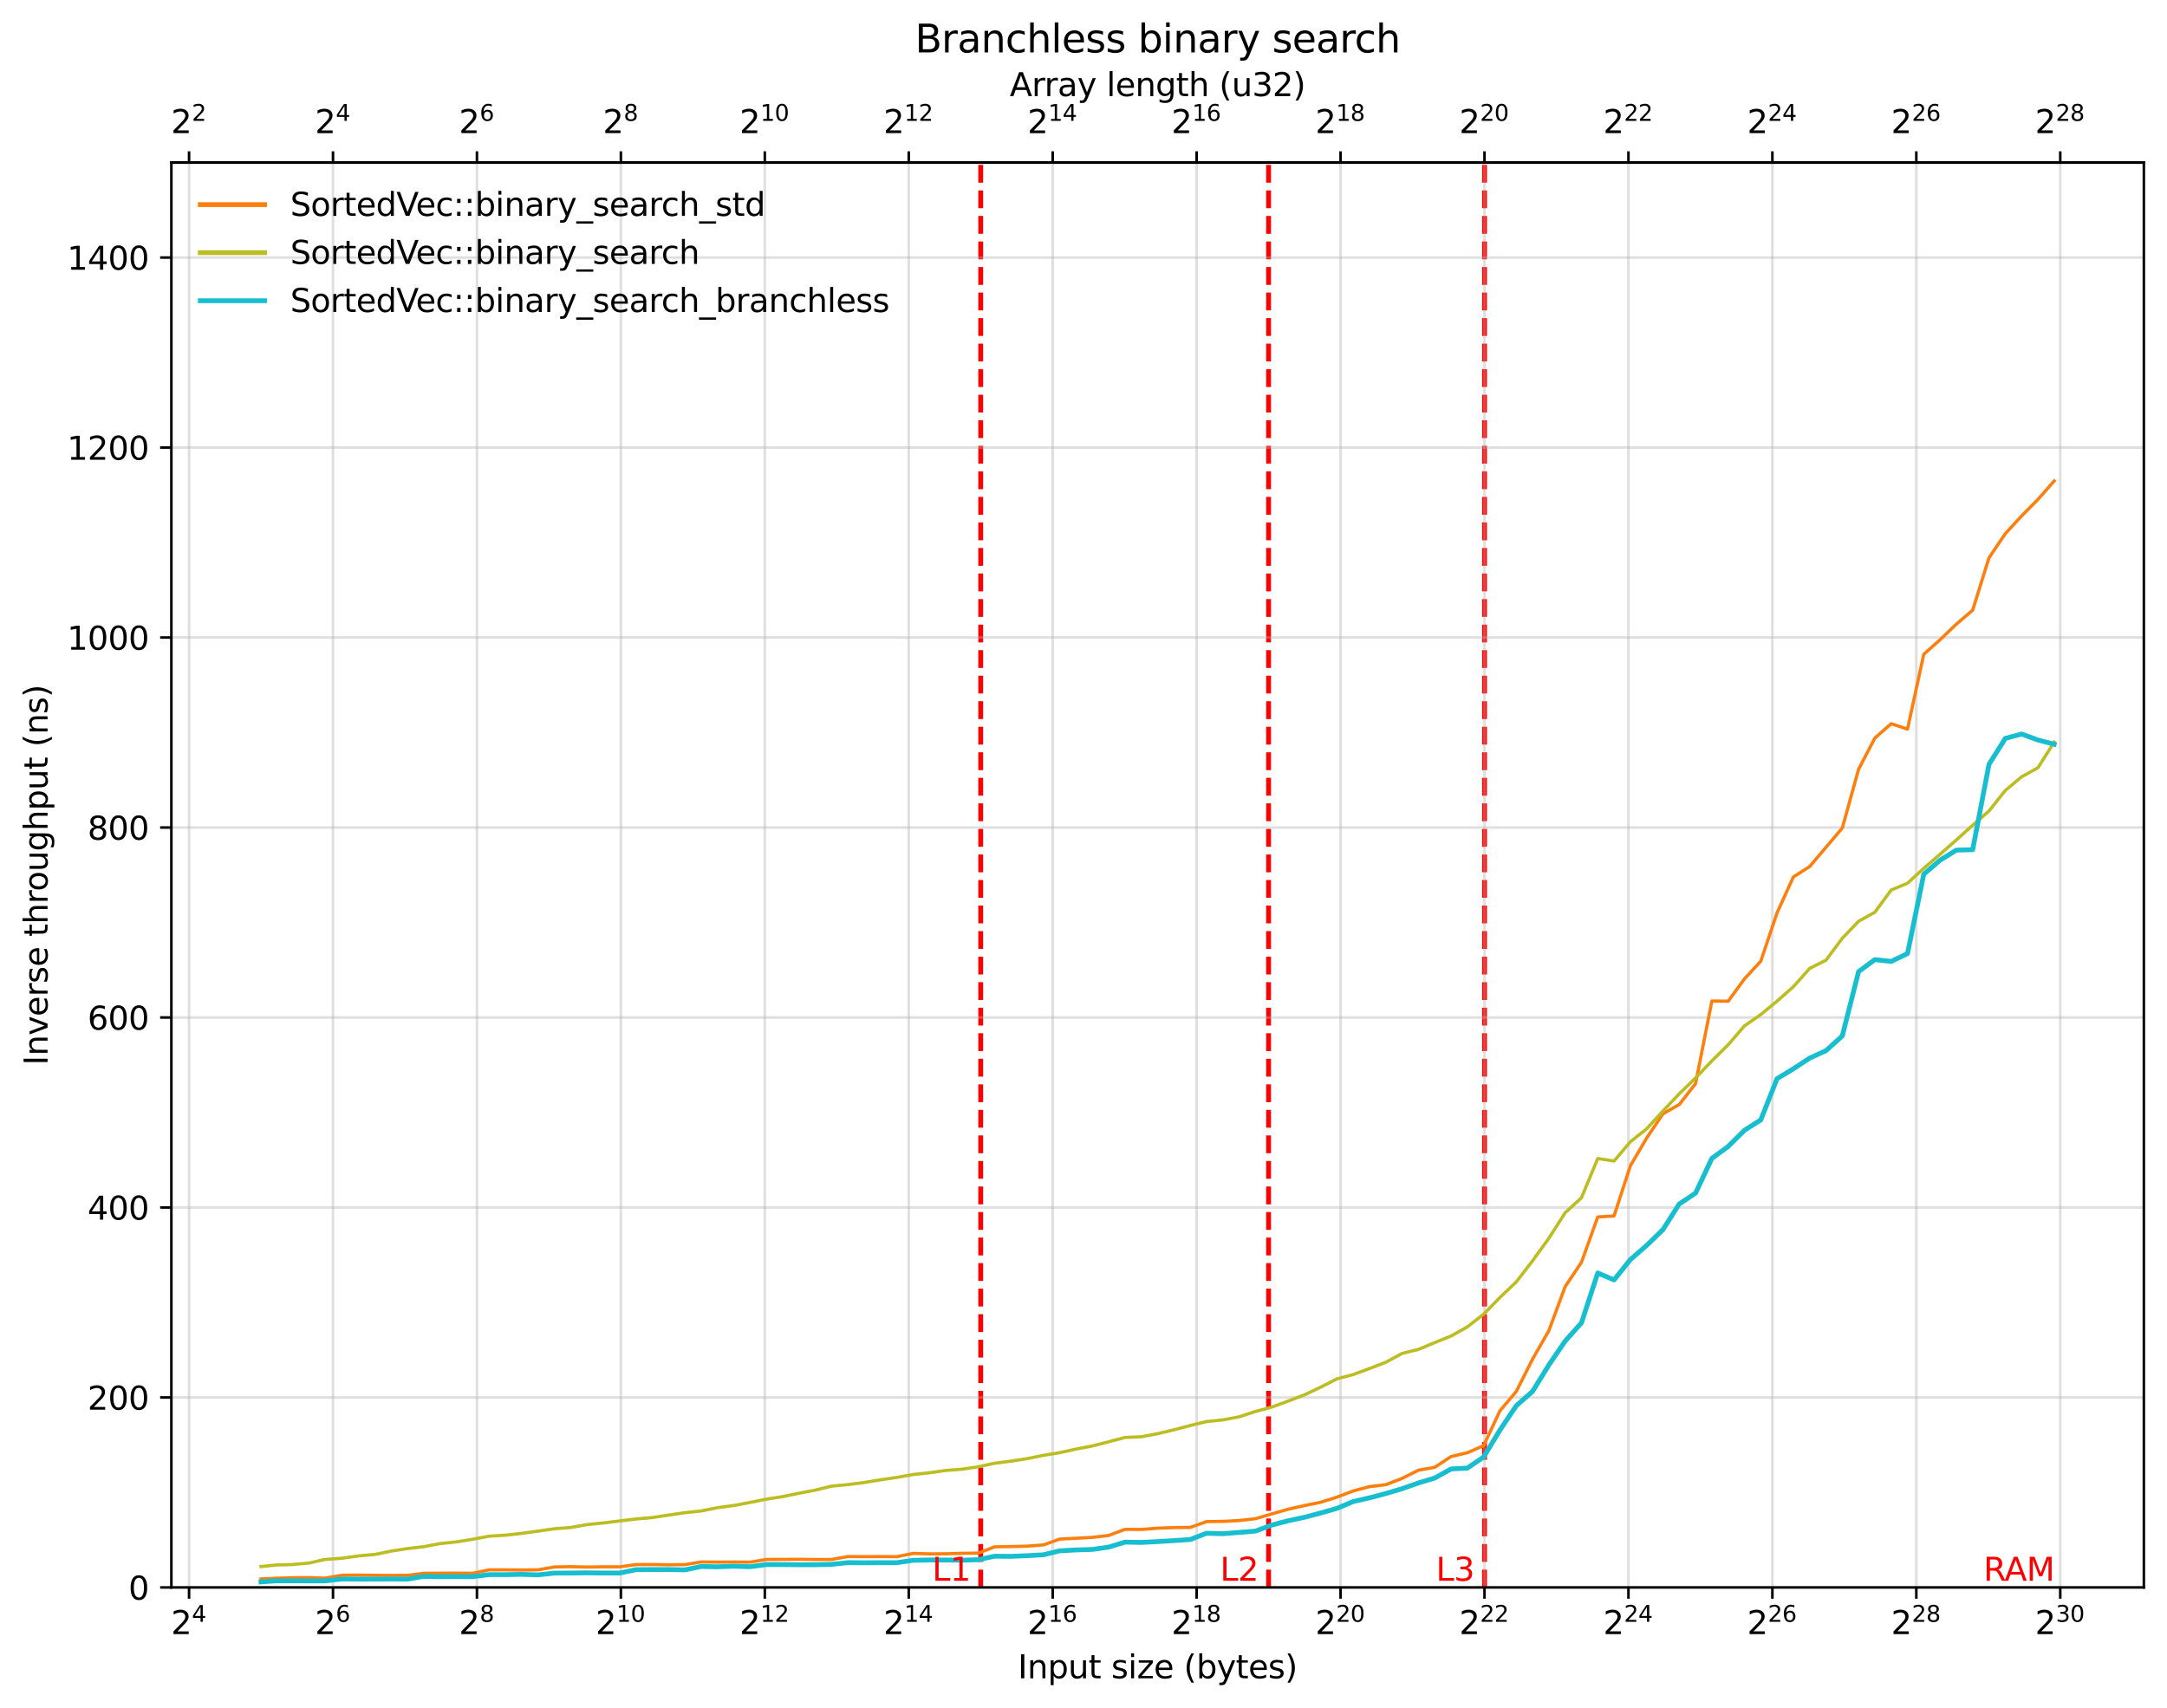 <?xml version="1.0" encoding="utf-8" standalone="no"?>
<!DOCTYPE svg PUBLIC "-//W3C//DTD SVG 1.1//EN"
  "http://www.w3.org/Graphics/SVG/1.1/DTD/svg11.dtd">
<svg xmlns:xlink="http://www.w3.org/1999/xlink" width="674.328pt" height="531.671pt" viewBox="0 0 674.328 531.671" xmlns="http://www.w3.org/2000/svg" version="1.1">
 <defs>
  <style type="text/css">*{stroke-linejoin: round; stroke-linecap: butt}</style>
 </defs>
 <g id="figure_1">
  <g id="patch_1">
   <path d="M 0 531.671 
L 674.328 531.671 
L 674.328 0 
L 0 0 
z
" style="fill: #ffffff"/>
  </g>
  <g id="axes_1">
   <g id="patch_2">
    <path d="M 53.328 494.115 
L 667.128 494.115 
L 667.128 50.595 
L 53.328 50.595 
z
" style="fill: #ffffff"/>
   </g>
   <g id="line2d_1">
    <path d="M 305.181 494.115 
L 305.181 50.595 
" clip-path="url(#p39196f5894)" style="fill: none; stroke-dasharray: 5.55,2.4; stroke-dashoffset: 0; stroke: #ff0000; stroke-width: 1.5"/>
   </g>
   <g id="line2d_2">
    <path d="M 394.762 494.115 
L 394.762 50.595 
" clip-path="url(#p39196f5894)" style="fill: none; stroke-dasharray: 5.55,2.4; stroke-dashoffset: 0; stroke: #ff0000; stroke-width: 1.5"/>
   </g>
   <g id="line2d_3">
    <path d="M 461.948 494.115 
L 461.948 50.595 
" clip-path="url(#p39196f5894)" style="fill: none; stroke-dasharray: 5.55,2.4; stroke-dashoffset: 0; stroke: #ff0000; stroke-width: 1.5"/>
   </g>
   <g id="axes_2">
    <g id="patch_3">
     <path d="M 53.328 50.595 
L 667.128 50.595 
L 667.128 50.595 
L 53.328 50.595 
z
" style="fill: #ffffff"/>
    </g>
    <g id="matplotlib.axis_1">
     <g id="xtick_1">
      <g id="line2d_4">
       <defs>
        <path id="m996a76c647" d="M 0 0 
L 0 -3.5 
" style="stroke: #000000; stroke-width: 0.8"/>
       </defs>
       <g>
        <use xlink:href="#m996a76c647" x="58.833" y="50.595" style="stroke: #000000; stroke-width: 0.8"/>
       </g>
      </g>
      <g id="text_1">
       <!-- $\mathdefault{2^{2}}$ -->
       <g transform="translate(53.233 41.515) scale(0.1 -0.1)">
        <defs>
         <path id="DejaVuSans-32" d="M 1228 531 
L 3431 531 
L 3431 0 
L 469 0 
L 469 531 
Q 828 903 1448 1529 
Q 2069 2156 2228 2338 
Q 2531 2678 2651 2914 
Q 2772 3150 2772 3378 
Q 2772 3750 2511 3984 
Q 2250 4219 1831 4219 
Q 1534 4219 1204 4116 
Q 875 4013 500 3803 
L 500 4441 
Q 881 4594 1212 4672 
Q 1544 4750 1819 4750 
Q 2544 4750 2975 4387 
Q 3406 4025 3406 3419 
Q 3406 3131 3298 2873 
Q 3191 2616 2906 2266 
Q 2828 2175 2409 1742 
Q 1991 1309 1228 531 
z
" transform="scale(0.016)"/>
        </defs>
        <use xlink:href="#DejaVuSans-32" transform="translate(0 0.766)"/>
        <use xlink:href="#DejaVuSans-32" transform="translate(64.58 39.047) scale(0.7)"/>
       </g>
      </g>
     </g>
     <g id="xtick_2">
      <g id="line2d_5">
       <g>
        <use xlink:href="#m996a76c647" x="103.623" y="50.595" style="stroke: #000000; stroke-width: 0.8"/>
       </g>
      </g>
      <g id="text_2">
       <!-- $\mathdefault{2^{4}}$ -->
       <g transform="translate(98.023 41.515) scale(0.1 -0.1)">
        <defs>
         <path id="DejaVuSans-34" d="M 2419 4116 
L 825 1625 
L 2419 1625 
L 2419 4116 
z
M 2253 4666 
L 3047 4666 
L 3047 1625 
L 3713 1625 
L 3713 1100 
L 3047 1100 
L 3047 0 
L 2419 0 
L 2419 1100 
L 313 1100 
L 313 1709 
L 2253 4666 
z
" transform="scale(0.016)"/>
        </defs>
        <use xlink:href="#DejaVuSans-32" transform="translate(0 0.684)"/>
        <use xlink:href="#DejaVuSans-34" transform="translate(64.58 38.966) scale(0.7)"/>
       </g>
      </g>
     </g>
     <g id="xtick_3">
      <g id="line2d_6">
       <g>
        <use xlink:href="#m996a76c647" x="148.414" y="50.595" style="stroke: #000000; stroke-width: 0.8"/>
       </g>
      </g>
      <g id="text_3">
       <!-- $\mathdefault{2^{6}}$ -->
       <g transform="translate(142.814 41.515) scale(0.1 -0.1)">
        <defs>
         <path id="DejaVuSans-36" d="M 2113 2584 
Q 1688 2584 1439 2293 
Q 1191 2003 1191 1497 
Q 1191 994 1439 701 
Q 1688 409 2113 409 
Q 2538 409 2786 701 
Q 3034 994 3034 1497 
Q 3034 2003 2786 2293 
Q 2538 2584 2113 2584 
z
M 3366 4563 
L 3366 3988 
Q 3128 4100 2886 4159 
Q 2644 4219 2406 4219 
Q 1781 4219 1451 3797 
Q 1122 3375 1075 2522 
Q 1259 2794 1537 2939 
Q 1816 3084 2150 3084 
Q 2853 3084 3261 2657 
Q 3669 2231 3669 1497 
Q 3669 778 3244 343 
Q 2819 -91 2113 -91 
Q 1303 -91 875 529 
Q 447 1150 447 2328 
Q 447 3434 972 4092 
Q 1497 4750 2381 4750 
Q 2619 4750 2861 4703 
Q 3103 4656 3366 4563 
z
" transform="scale(0.016)"/>
        </defs>
        <use xlink:href="#DejaVuSans-32" transform="translate(0 0.766)"/>
        <use xlink:href="#DejaVuSans-36" transform="translate(64.58 39.047) scale(0.7)"/>
       </g>
      </g>
     </g>
     <g id="xtick_4">
      <g id="line2d_7">
       <g>
        <use xlink:href="#m996a76c647" x="193.205" y="50.595" style="stroke: #000000; stroke-width: 0.8"/>
       </g>
      </g>
      <g id="text_4">
       <!-- $\mathdefault{2^{8}}$ -->
       <g transform="translate(187.605 41.515) scale(0.1 -0.1)">
        <defs>
         <path id="DejaVuSans-38" d="M 2034 2216 
Q 1584 2216 1326 1975 
Q 1069 1734 1069 1313 
Q 1069 891 1326 650 
Q 1584 409 2034 409 
Q 2484 409 2743 651 
Q 3003 894 3003 1313 
Q 3003 1734 2745 1975 
Q 2488 2216 2034 2216 
z
M 1403 2484 
Q 997 2584 770 2862 
Q 544 3141 544 3541 
Q 544 4100 942 4425 
Q 1341 4750 2034 4750 
Q 2731 4750 3128 4425 
Q 3525 4100 3525 3541 
Q 3525 3141 3298 2862 
Q 3072 2584 2669 2484 
Q 3125 2378 3379 2068 
Q 3634 1759 3634 1313 
Q 3634 634 3220 271 
Q 2806 -91 2034 -91 
Q 1263 -91 848 271 
Q 434 634 434 1313 
Q 434 1759 690 2068 
Q 947 2378 1403 2484 
z
M 1172 3481 
Q 1172 3119 1398 2916 
Q 1625 2713 2034 2713 
Q 2441 2713 2670 2916 
Q 2900 3119 2900 3481 
Q 2900 3844 2670 4047 
Q 2441 4250 2034 4250 
Q 1625 4250 1398 4047 
Q 1172 3844 1172 3481 
z
" transform="scale(0.016)"/>
        </defs>
        <use xlink:href="#DejaVuSans-32" transform="translate(0 0.766)"/>
        <use xlink:href="#DejaVuSans-38" transform="translate(64.58 39.047) scale(0.7)"/>
       </g>
      </g>
     </g>
     <g id="xtick_5">
      <g id="line2d_8">
       <g>
        <use xlink:href="#m996a76c647" x="237.995" y="50.595" style="stroke: #000000; stroke-width: 0.8"/>
       </g>
      </g>
      <g id="text_5">
       <!-- $\mathdefault{2^{10}}$ -->
       <g transform="translate(230.145 41.515) scale(0.1 -0.1)">
        <defs>
         <path id="DejaVuSans-31" d="M 794 531 
L 1825 531 
L 1825 4091 
L 703 3866 
L 703 4441 
L 1819 4666 
L 2450 4666 
L 2450 531 
L 3481 531 
L 3481 0 
L 794 0 
L 794 531 
z
" transform="scale(0.016)"/>
         <path id="DejaVuSans-30" d="M 2034 4250 
Q 1547 4250 1301 3770 
Q 1056 3291 1056 2328 
Q 1056 1369 1301 889 
Q 1547 409 2034 409 
Q 2525 409 2770 889 
Q 3016 1369 3016 2328 
Q 3016 3291 2770 3770 
Q 2525 4250 2034 4250 
z
M 2034 4750 
Q 2819 4750 3233 4129 
Q 3647 3509 3647 2328 
Q 3647 1150 3233 529 
Q 2819 -91 2034 -91 
Q 1250 -91 836 529 
Q 422 1150 422 2328 
Q 422 3509 836 4129 
Q 1250 4750 2034 4750 
z
" transform="scale(0.016)"/>
        </defs>
        <use xlink:href="#DejaVuSans-32" transform="translate(0 0.766)"/>
        <use xlink:href="#DejaVuSans-31" transform="translate(64.58 39.047) scale(0.7)"/>
        <use xlink:href="#DejaVuSans-30" transform="translate(109.116 39.047) scale(0.7)"/>
       </g>
      </g>
     </g>
     <g id="xtick_6">
      <g id="line2d_9">
       <g>
        <use xlink:href="#m996a76c647" x="282.786" y="50.595" style="stroke: #000000; stroke-width: 0.8"/>
       </g>
      </g>
      <g id="text_6">
       <!-- $\mathdefault{2^{12}}$ -->
       <g transform="translate(274.936 41.515) scale(0.1 -0.1)">
        <use xlink:href="#DejaVuSans-32" transform="translate(0 0.766)"/>
        <use xlink:href="#DejaVuSans-31" transform="translate(64.58 39.047) scale(0.7)"/>
        <use xlink:href="#DejaVuSans-32" transform="translate(109.116 39.047) scale(0.7)"/>
       </g>
      </g>
     </g>
     <g id="xtick_7">
      <g id="line2d_10">
       <g>
        <use xlink:href="#m996a76c647" x="327.577" y="50.595" style="stroke: #000000; stroke-width: 0.8"/>
       </g>
      </g>
      <g id="text_7">
       <!-- $\mathdefault{2^{14}}$ -->
       <g transform="translate(319.727 41.515) scale(0.1 -0.1)">
        <use xlink:href="#DejaVuSans-32" transform="translate(0 0.684)"/>
        <use xlink:href="#DejaVuSans-31" transform="translate(64.58 38.966) scale(0.7)"/>
        <use xlink:href="#DejaVuSans-34" transform="translate(109.116 38.966) scale(0.7)"/>
       </g>
      </g>
     </g>
     <g id="xtick_8">
      <g id="line2d_11">
       <g>
        <use xlink:href="#m996a76c647" x="372.367" y="50.595" style="stroke: #000000; stroke-width: 0.8"/>
       </g>
      </g>
      <g id="text_8">
       <!-- $\mathdefault{2^{16}}$ -->
       <g transform="translate(364.517 41.515) scale(0.1 -0.1)">
        <use xlink:href="#DejaVuSans-32" transform="translate(0 0.766)"/>
        <use xlink:href="#DejaVuSans-31" transform="translate(64.58 39.047) scale(0.7)"/>
        <use xlink:href="#DejaVuSans-36" transform="translate(109.116 39.047) scale(0.7)"/>
       </g>
      </g>
     </g>
     <g id="xtick_9">
      <g id="line2d_12">
       <g>
        <use xlink:href="#m996a76c647" x="417.158" y="50.595" style="stroke: #000000; stroke-width: 0.8"/>
       </g>
      </g>
      <g id="text_9">
       <!-- $\mathdefault{2^{18}}$ -->
       <g transform="translate(409.308 41.515) scale(0.1 -0.1)">
        <use xlink:href="#DejaVuSans-32" transform="translate(0 0.766)"/>
        <use xlink:href="#DejaVuSans-31" transform="translate(64.58 39.047) scale(0.7)"/>
        <use xlink:href="#DejaVuSans-38" transform="translate(109.116 39.047) scale(0.7)"/>
       </g>
      </g>
     </g>
     <g id="xtick_10">
      <g id="line2d_13">
       <g>
        <use xlink:href="#m996a76c647" x="461.948" y="50.595" style="stroke: #000000; stroke-width: 0.8"/>
       </g>
      </g>
      <g id="text_10">
       <!-- $\mathdefault{2^{20}}$ -->
       <g transform="translate(454.098 41.515) scale(0.1 -0.1)">
        <use xlink:href="#DejaVuSans-32" transform="translate(0 0.766)"/>
        <use xlink:href="#DejaVuSans-32" transform="translate(64.58 39.047) scale(0.7)"/>
        <use xlink:href="#DejaVuSans-30" transform="translate(109.116 39.047) scale(0.7)"/>
       </g>
      </g>
     </g>
     <g id="xtick_11">
      <g id="line2d_14">
       <g>
        <use xlink:href="#m996a76c647" x="506.739" y="50.595" style="stroke: #000000; stroke-width: 0.8"/>
       </g>
      </g>
      <g id="text_11">
       <!-- $\mathdefault{2^{22}}$ -->
       <g transform="translate(498.889 41.515) scale(0.1 -0.1)">
        <use xlink:href="#DejaVuSans-32" transform="translate(0 0.766)"/>
        <use xlink:href="#DejaVuSans-32" transform="translate(64.58 39.047) scale(0.7)"/>
        <use xlink:href="#DejaVuSans-32" transform="translate(109.116 39.047) scale(0.7)"/>
       </g>
      </g>
     </g>
     <g id="xtick_12">
      <g id="line2d_15">
       <g>
        <use xlink:href="#m996a76c647" x="551.53" y="50.595" style="stroke: #000000; stroke-width: 0.8"/>
       </g>
      </g>
      <g id="text_12">
       <!-- $\mathdefault{2^{24}}$ -->
       <g transform="translate(543.68 41.515) scale(0.1 -0.1)">
        <use xlink:href="#DejaVuSans-32" transform="translate(0 0.766)"/>
        <use xlink:href="#DejaVuSans-32" transform="translate(64.58 39.047) scale(0.7)"/>
        <use xlink:href="#DejaVuSans-34" transform="translate(109.116 39.047) scale(0.7)"/>
       </g>
      </g>
     </g>
     <g id="xtick_13">
      <g id="line2d_16">
       <g>
        <use xlink:href="#m996a76c647" x="596.32" y="50.595" style="stroke: #000000; stroke-width: 0.8"/>
       </g>
      </g>
      <g id="text_13">
       <!-- $\mathdefault{2^{26}}$ -->
       <g transform="translate(588.47 41.515) scale(0.1 -0.1)">
        <use xlink:href="#DejaVuSans-32" transform="translate(0 0.766)"/>
        <use xlink:href="#DejaVuSans-32" transform="translate(64.58 39.047) scale(0.7)"/>
        <use xlink:href="#DejaVuSans-36" transform="translate(109.116 39.047) scale(0.7)"/>
       </g>
      </g>
     </g>
     <g id="xtick_14">
      <g id="line2d_17">
       <g>
        <use xlink:href="#m996a76c647" x="641.111" y="50.595" style="stroke: #000000; stroke-width: 0.8"/>
       </g>
      </g>
      <g id="text_14">
       <!-- $\mathdefault{2^{28}}$ -->
       <g transform="translate(633.261 41.515) scale(0.1 -0.1)">
        <use xlink:href="#DejaVuSans-32" transform="translate(0 0.766)"/>
        <use xlink:href="#DejaVuSans-32" transform="translate(64.58 39.047) scale(0.7)"/>
        <use xlink:href="#DejaVuSans-38" transform="translate(109.116 39.047) scale(0.7)"/>
       </g>
      </g>
     </g>
     <g id="text_15">
      <!-- Array length (u32) -->
      <g transform="translate(314.212 29.917) scale(0.1 -0.1)">
       <defs>
        <path id="DejaVuSans-41" d="M 2188 4044 
L 1331 1722 
L 3047 1722 
L 2188 4044 
z
M 1831 4666 
L 2547 4666 
L 4325 0 
L 3669 0 
L 3244 1197 
L 1141 1197 
L 716 0 
L 50 0 
L 1831 4666 
z
" transform="scale(0.016)"/>
        <path id="DejaVuSans-72" d="M 2631 2963 
Q 2534 3019 2420 3045 
Q 2306 3072 2169 3072 
Q 1681 3072 1420 2755 
Q 1159 2438 1159 1844 
L 1159 0 
L 581 0 
L 581 3500 
L 1159 3500 
L 1159 2956 
Q 1341 3275 1631 3429 
Q 1922 3584 2338 3584 
Q 2397 3584 2469 3576 
Q 2541 3569 2628 3553 
L 2631 2963 
z
" transform="scale(0.016)"/>
        <path id="DejaVuSans-61" d="M 2194 1759 
Q 1497 1759 1228 1600 
Q 959 1441 959 1056 
Q 959 750 1161 570 
Q 1363 391 1709 391 
Q 2188 391 2477 730 
Q 2766 1069 2766 1631 
L 2766 1759 
L 2194 1759 
z
M 3341 1997 
L 3341 0 
L 2766 0 
L 2766 531 
Q 2569 213 2275 61 
Q 1981 -91 1556 -91 
Q 1019 -91 701 211 
Q 384 513 384 1019 
Q 384 1609 779 1909 
Q 1175 2209 1959 2209 
L 2766 2209 
L 2766 2266 
Q 2766 2663 2505 2880 
Q 2244 3097 1772 3097 
Q 1472 3097 1187 3025 
Q 903 2953 641 2809 
L 641 3341 
Q 956 3463 1253 3523 
Q 1550 3584 1831 3584 
Q 2591 3584 2966 3190 
Q 3341 2797 3341 1997 
z
" transform="scale(0.016)"/>
        <path id="DejaVuSans-79" d="M 2059 -325 
Q 1816 -950 1584 -1140 
Q 1353 -1331 966 -1331 
L 506 -1331 
L 506 -850 
L 844 -850 
Q 1081 -850 1212 -737 
Q 1344 -625 1503 -206 
L 1606 56 
L 191 3500 
L 800 3500 
L 1894 763 
L 2988 3500 
L 3597 3500 
L 2059 -325 
z
" transform="scale(0.016)"/>
        <path id="DejaVuSans-20" transform="scale(0.016)"/>
        <path id="DejaVuSans-6c" d="M 603 4863 
L 1178 4863 
L 1178 0 
L 603 0 
L 603 4863 
z
" transform="scale(0.016)"/>
        <path id="DejaVuSans-65" d="M 3597 1894 
L 3597 1613 
L 953 1613 
Q 991 1019 1311 708 
Q 1631 397 2203 397 
Q 2534 397 2845 478 
Q 3156 559 3463 722 
L 3463 178 
Q 3153 47 2828 -22 
Q 2503 -91 2169 -91 
Q 1331 -91 842 396 
Q 353 884 353 1716 
Q 353 2575 817 3079 
Q 1281 3584 2069 3584 
Q 2775 3584 3186 3129 
Q 3597 2675 3597 1894 
z
M 3022 2063 
Q 3016 2534 2758 2815 
Q 2500 3097 2075 3097 
Q 1594 3097 1305 2825 
Q 1016 2553 972 2059 
L 3022 2063 
z
" transform="scale(0.016)"/>
        <path id="DejaVuSans-6e" d="M 3513 2113 
L 3513 0 
L 2938 0 
L 2938 2094 
Q 2938 2591 2744 2837 
Q 2550 3084 2163 3084 
Q 1697 3084 1428 2787 
Q 1159 2491 1159 1978 
L 1159 0 
L 581 0 
L 581 3500 
L 1159 3500 
L 1159 2956 
Q 1366 3272 1645 3428 
Q 1925 3584 2291 3584 
Q 2894 3584 3203 3211 
Q 3513 2838 3513 2113 
z
" transform="scale(0.016)"/>
        <path id="DejaVuSans-67" d="M 2906 1791 
Q 2906 2416 2648 2759 
Q 2391 3103 1925 3103 
Q 1463 3103 1205 2759 
Q 947 2416 947 1791 
Q 947 1169 1205 825 
Q 1463 481 1925 481 
Q 2391 481 2648 825 
Q 2906 1169 2906 1791 
z
M 3481 434 
Q 3481 -459 3084 -895 
Q 2688 -1331 1869 -1331 
Q 1566 -1331 1297 -1286 
Q 1028 -1241 775 -1147 
L 775 -588 
Q 1028 -725 1275 -790 
Q 1522 -856 1778 -856 
Q 2344 -856 2625 -561 
Q 2906 -266 2906 331 
L 2906 616 
Q 2728 306 2450 153 
Q 2172 0 1784 0 
Q 1141 0 747 490 
Q 353 981 353 1791 
Q 353 2603 747 3093 
Q 1141 3584 1784 3584 
Q 2172 3584 2450 3431 
Q 2728 3278 2906 2969 
L 2906 3500 
L 3481 3500 
L 3481 434 
z
" transform="scale(0.016)"/>
        <path id="DejaVuSans-74" d="M 1172 4494 
L 1172 3500 
L 2356 3500 
L 2356 3053 
L 1172 3053 
L 1172 1153 
Q 1172 725 1289 603 
Q 1406 481 1766 481 
L 2356 481 
L 2356 0 
L 1766 0 
Q 1100 0 847 248 
Q 594 497 594 1153 
L 594 3053 
L 172 3053 
L 172 3500 
L 594 3500 
L 594 4494 
L 1172 4494 
z
" transform="scale(0.016)"/>
        <path id="DejaVuSans-68" d="M 3513 2113 
L 3513 0 
L 2938 0 
L 2938 2094 
Q 2938 2591 2744 2837 
Q 2550 3084 2163 3084 
Q 1697 3084 1428 2787 
Q 1159 2491 1159 1978 
L 1159 0 
L 581 0 
L 581 4863 
L 1159 4863 
L 1159 2956 
Q 1366 3272 1645 3428 
Q 1925 3584 2291 3584 
Q 2894 3584 3203 3211 
Q 3513 2838 3513 2113 
z
" transform="scale(0.016)"/>
        <path id="DejaVuSans-28" d="M 1984 4856 
Q 1566 4138 1362 3434 
Q 1159 2731 1159 2009 
Q 1159 1288 1364 580 
Q 1569 -128 1984 -844 
L 1484 -844 
Q 1016 -109 783 600 
Q 550 1309 550 2009 
Q 550 2706 781 3412 
Q 1013 4119 1484 4856 
L 1984 4856 
z
" transform="scale(0.016)"/>
        <path id="DejaVuSans-75" d="M 544 1381 
L 544 3500 
L 1119 3500 
L 1119 1403 
Q 1119 906 1312 657 
Q 1506 409 1894 409 
Q 2359 409 2629 706 
Q 2900 1003 2900 1516 
L 2900 3500 
L 3475 3500 
L 3475 0 
L 2900 0 
L 2900 538 
Q 2691 219 2414 64 
Q 2138 -91 1772 -91 
Q 1169 -91 856 284 
Q 544 659 544 1381 
z
M 1991 3584 
L 1991 3584 
z
" transform="scale(0.016)"/>
        <path id="DejaVuSans-33" d="M 2597 2516 
Q 3050 2419 3304 2112 
Q 3559 1806 3559 1356 
Q 3559 666 3084 287 
Q 2609 -91 1734 -91 
Q 1441 -91 1130 -33 
Q 819 25 488 141 
L 488 750 
Q 750 597 1062 519 
Q 1375 441 1716 441 
Q 2309 441 2620 675 
Q 2931 909 2931 1356 
Q 2931 1769 2642 2001 
Q 2353 2234 1838 2234 
L 1294 2234 
L 1294 2753 
L 1863 2753 
Q 2328 2753 2575 2939 
Q 2822 3125 2822 3475 
Q 2822 3834 2567 4026 
Q 2313 4219 1838 4219 
Q 1578 4219 1281 4162 
Q 984 4106 628 3988 
L 628 4550 
Q 988 4650 1302 4700 
Q 1616 4750 1894 4750 
Q 2613 4750 3031 4423 
Q 3450 4097 3450 3541 
Q 3450 3153 3228 2886 
Q 3006 2619 2597 2516 
z
" transform="scale(0.016)"/>
        <path id="DejaVuSans-29" d="M 513 4856 
L 1013 4856 
Q 1481 4119 1714 3412 
Q 1947 2706 1947 2009 
Q 1947 1309 1714 600 
Q 1481 -109 1013 -844 
L 513 -844 
Q 928 -128 1133 580 
Q 1338 1288 1338 2009 
Q 1338 2731 1133 3434 
Q 928 4138 513 4856 
z
" transform="scale(0.016)"/>
       </defs>
       <use xlink:href="#DejaVuSans-41"/>
       <use xlink:href="#DejaVuSans-72" x="68.408"/>
       <use xlink:href="#DejaVuSans-72" x="107.771"/>
       <use xlink:href="#DejaVuSans-61" x="148.885"/>
       <use xlink:href="#DejaVuSans-79" x="210.164"/>
       <use xlink:href="#DejaVuSans-20" x="269.344"/>
       <use xlink:href="#DejaVuSans-6c" x="301.131"/>
       <use xlink:href="#DejaVuSans-65" x="328.914"/>
       <use xlink:href="#DejaVuSans-6e" x="390.438"/>
       <use xlink:href="#DejaVuSans-67" x="453.816"/>
       <use xlink:href="#DejaVuSans-74" x="517.293"/>
       <use xlink:href="#DejaVuSans-68" x="556.502"/>
       <use xlink:href="#DejaVuSans-20" x="619.881"/>
       <use xlink:href="#DejaVuSans-28" x="651.668"/>
       <use xlink:href="#DejaVuSans-75" x="690.682"/>
       <use xlink:href="#DejaVuSans-33" x="754.061"/>
       <use xlink:href="#DejaVuSans-32" x="817.684"/>
       <use xlink:href="#DejaVuSans-29" x="881.307"/>
      </g>
     </g>
    </g>
    <g id="matplotlib.axis_2"/>
    <g id="patch_4">
     <path d="M 53.328 50.595 
L 667.128 50.595 
" style="fill: none; stroke: #000000; stroke-width: 0.8; stroke-linejoin: miter; stroke-linecap: square"/>
    </g>
   </g>
   <g id="matplotlib.axis_3">
    <g id="xtick_15">
     <g id="line2d_18">
      <path d="M 58.833 494.115 
L 58.833 50.595 
" clip-path="url(#p39196f5894)" style="fill: none; stroke: #b0b0b0; stroke-opacity: 0.4; stroke-width: 0.8; stroke-linecap: square"/>
     </g>
     <g id="line2d_19">
      <defs>
       <path id="m69270b2bb0" d="M 0 0 
L 0 3.5 
" style="stroke: #000000; stroke-width: 0.8"/>
      </defs>
      <g>
       <use xlink:href="#m69270b2bb0" x="58.833" y="494.115" style="stroke: #000000; stroke-width: 0.8"/>
      </g>
     </g>
     <g id="text_16">
      <!-- $\mathdefault{2^{4}}$ -->
      <g transform="translate(53.233 508.713) scale(0.1 -0.1)">
       <use xlink:href="#DejaVuSans-32" transform="translate(0 0.684)"/>
       <use xlink:href="#DejaVuSans-34" transform="translate(64.58 38.966) scale(0.7)"/>
      </g>
     </g>
    </g>
    <g id="xtick_16">
     <g id="line2d_20">
      <path d="M 103.623 494.115 
L 103.623 50.595 
" clip-path="url(#p39196f5894)" style="fill: none; stroke: #b0b0b0; stroke-opacity: 0.4; stroke-width: 0.8; stroke-linecap: square"/>
     </g>
     <g id="line2d_21">
      <g>
       <use xlink:href="#m69270b2bb0" x="103.623" y="494.115" style="stroke: #000000; stroke-width: 0.8"/>
      </g>
     </g>
     <g id="text_17">
      <!-- $\mathdefault{2^{6}}$ -->
      <g transform="translate(98.023 508.713) scale(0.1 -0.1)">
       <use xlink:href="#DejaVuSans-32" transform="translate(0 0.766)"/>
       <use xlink:href="#DejaVuSans-36" transform="translate(64.58 39.047) scale(0.7)"/>
      </g>
     </g>
    </g>
    <g id="xtick_17">
     <g id="line2d_22">
      <path d="M 148.414 494.115 
L 148.414 50.595 
" clip-path="url(#p39196f5894)" style="fill: none; stroke: #b0b0b0; stroke-opacity: 0.4; stroke-width: 0.8; stroke-linecap: square"/>
     </g>
     <g id="line2d_23">
      <g>
       <use xlink:href="#m69270b2bb0" x="148.414" y="494.115" style="stroke: #000000; stroke-width: 0.8"/>
      </g>
     </g>
     <g id="text_18">
      <!-- $\mathdefault{2^{8}}$ -->
      <g transform="translate(142.814 508.713) scale(0.1 -0.1)">
       <use xlink:href="#DejaVuSans-32" transform="translate(0 0.766)"/>
       <use xlink:href="#DejaVuSans-38" transform="translate(64.58 39.047) scale(0.7)"/>
      </g>
     </g>
    </g>
    <g id="xtick_18">
     <g id="line2d_24">
      <path d="M 193.205 494.115 
L 193.205 50.595 
" clip-path="url(#p39196f5894)" style="fill: none; stroke: #b0b0b0; stroke-opacity: 0.4; stroke-width: 0.8; stroke-linecap: square"/>
     </g>
     <g id="line2d_25">
      <g>
       <use xlink:href="#m69270b2bb0" x="193.205" y="494.115" style="stroke: #000000; stroke-width: 0.8"/>
      </g>
     </g>
     <g id="text_19">
      <!-- $\mathdefault{2^{10}}$ -->
      <g transform="translate(185.355 508.713) scale(0.1 -0.1)">
       <use xlink:href="#DejaVuSans-32" transform="translate(0 0.766)"/>
       <use xlink:href="#DejaVuSans-31" transform="translate(64.58 39.047) scale(0.7)"/>
       <use xlink:href="#DejaVuSans-30" transform="translate(109.116 39.047) scale(0.7)"/>
      </g>
     </g>
    </g>
    <g id="xtick_19">
     <g id="line2d_26">
      <path d="M 237.995 494.115 
L 237.995 50.595 
" clip-path="url(#p39196f5894)" style="fill: none; stroke: #b0b0b0; stroke-opacity: 0.4; stroke-width: 0.8; stroke-linecap: square"/>
     </g>
     <g id="line2d_27">
      <g>
       <use xlink:href="#m69270b2bb0" x="237.995" y="494.115" style="stroke: #000000; stroke-width: 0.8"/>
      </g>
     </g>
     <g id="text_20">
      <!-- $\mathdefault{2^{12}}$ -->
      <g transform="translate(230.145 508.713) scale(0.1 -0.1)">
       <use xlink:href="#DejaVuSans-32" transform="translate(0 0.766)"/>
       <use xlink:href="#DejaVuSans-31" transform="translate(64.58 39.047) scale(0.7)"/>
       <use xlink:href="#DejaVuSans-32" transform="translate(109.116 39.047) scale(0.7)"/>
      </g>
     </g>
    </g>
    <g id="xtick_20">
     <g id="line2d_28">
      <path d="M 282.786 494.115 
L 282.786 50.595 
" clip-path="url(#p39196f5894)" style="fill: none; stroke: #b0b0b0; stroke-opacity: 0.4; stroke-width: 0.8; stroke-linecap: square"/>
     </g>
     <g id="line2d_29">
      <g>
       <use xlink:href="#m69270b2bb0" x="282.786" y="494.115" style="stroke: #000000; stroke-width: 0.8"/>
      </g>
     </g>
     <g id="text_21">
      <!-- $\mathdefault{2^{14}}$ -->
      <g transform="translate(274.936 508.713) scale(0.1 -0.1)">
       <use xlink:href="#DejaVuSans-32" transform="translate(0 0.684)"/>
       <use xlink:href="#DejaVuSans-31" transform="translate(64.58 38.966) scale(0.7)"/>
       <use xlink:href="#DejaVuSans-34" transform="translate(109.116 38.966) scale(0.7)"/>
      </g>
     </g>
    </g>
    <g id="xtick_21">
     <g id="line2d_30">
      <path d="M 327.577 494.115 
L 327.577 50.595 
" clip-path="url(#p39196f5894)" style="fill: none; stroke: #b0b0b0; stroke-opacity: 0.4; stroke-width: 0.8; stroke-linecap: square"/>
     </g>
     <g id="line2d_31">
      <g>
       <use xlink:href="#m69270b2bb0" x="327.577" y="494.115" style="stroke: #000000; stroke-width: 0.8"/>
      </g>
     </g>
     <g id="text_22">
      <!-- $\mathdefault{2^{16}}$ -->
      <g transform="translate(319.727 508.713) scale(0.1 -0.1)">
       <use xlink:href="#DejaVuSans-32" transform="translate(0 0.766)"/>
       <use xlink:href="#DejaVuSans-31" transform="translate(64.58 39.047) scale(0.7)"/>
       <use xlink:href="#DejaVuSans-36" transform="translate(109.116 39.047) scale(0.7)"/>
      </g>
     </g>
    </g>
    <g id="xtick_22">
     <g id="line2d_32">
      <path d="M 372.367 494.115 
L 372.367 50.595 
" clip-path="url(#p39196f5894)" style="fill: none; stroke: #b0b0b0; stroke-opacity: 0.4; stroke-width: 0.8; stroke-linecap: square"/>
     </g>
     <g id="line2d_33">
      <g>
       <use xlink:href="#m69270b2bb0" x="372.367" y="494.115" style="stroke: #000000; stroke-width: 0.8"/>
      </g>
     </g>
     <g id="text_23">
      <!-- $\mathdefault{2^{18}}$ -->
      <g transform="translate(364.517 508.713) scale(0.1 -0.1)">
       <use xlink:href="#DejaVuSans-32" transform="translate(0 0.766)"/>
       <use xlink:href="#DejaVuSans-31" transform="translate(64.58 39.047) scale(0.7)"/>
       <use xlink:href="#DejaVuSans-38" transform="translate(109.116 39.047) scale(0.7)"/>
      </g>
     </g>
    </g>
    <g id="xtick_23">
     <g id="line2d_34">
      <path d="M 417.158 494.115 
L 417.158 50.595 
" clip-path="url(#p39196f5894)" style="fill: none; stroke: #b0b0b0; stroke-opacity: 0.4; stroke-width: 0.8; stroke-linecap: square"/>
     </g>
     <g id="line2d_35">
      <g>
       <use xlink:href="#m69270b2bb0" x="417.158" y="494.115" style="stroke: #000000; stroke-width: 0.8"/>
      </g>
     </g>
     <g id="text_24">
      <!-- $\mathdefault{2^{20}}$ -->
      <g transform="translate(409.308 508.713) scale(0.1 -0.1)">
       <use xlink:href="#DejaVuSans-32" transform="translate(0 0.766)"/>
       <use xlink:href="#DejaVuSans-32" transform="translate(64.58 39.047) scale(0.7)"/>
       <use xlink:href="#DejaVuSans-30" transform="translate(109.116 39.047) scale(0.7)"/>
      </g>
     </g>
    </g>
    <g id="xtick_24">
     <g id="line2d_36">
      <path d="M 461.948 494.115 
L 461.948 50.595 
" clip-path="url(#p39196f5894)" style="fill: none; stroke: #b0b0b0; stroke-opacity: 0.4; stroke-width: 0.8; stroke-linecap: square"/>
     </g>
     <g id="line2d_37">
      <g>
       <use xlink:href="#m69270b2bb0" x="461.948" y="494.115" style="stroke: #000000; stroke-width: 0.8"/>
      </g>
     </g>
     <g id="text_25">
      <!-- $\mathdefault{2^{22}}$ -->
      <g transform="translate(454.098 508.713) scale(0.1 -0.1)">
       <use xlink:href="#DejaVuSans-32" transform="translate(0 0.766)"/>
       <use xlink:href="#DejaVuSans-32" transform="translate(64.58 39.047) scale(0.7)"/>
       <use xlink:href="#DejaVuSans-32" transform="translate(109.116 39.047) scale(0.7)"/>
      </g>
     </g>
    </g>
    <g id="xtick_25">
     <g id="line2d_38">
      <path d="M 506.739 494.115 
L 506.739 50.595 
" clip-path="url(#p39196f5894)" style="fill: none; stroke: #b0b0b0; stroke-opacity: 0.4; stroke-width: 0.8; stroke-linecap: square"/>
     </g>
     <g id="line2d_39">
      <g>
       <use xlink:href="#m69270b2bb0" x="506.739" y="494.115" style="stroke: #000000; stroke-width: 0.8"/>
      </g>
     </g>
     <g id="text_26">
      <!-- $\mathdefault{2^{24}}$ -->
      <g transform="translate(498.889 508.713) scale(0.1 -0.1)">
       <use xlink:href="#DejaVuSans-32" transform="translate(0 0.766)"/>
       <use xlink:href="#DejaVuSans-32" transform="translate(64.58 39.047) scale(0.7)"/>
       <use xlink:href="#DejaVuSans-34" transform="translate(109.116 39.047) scale(0.7)"/>
      </g>
     </g>
    </g>
    <g id="xtick_26">
     <g id="line2d_40">
      <path d="M 551.53 494.115 
L 551.53 50.595 
" clip-path="url(#p39196f5894)" style="fill: none; stroke: #b0b0b0; stroke-opacity: 0.4; stroke-width: 0.8; stroke-linecap: square"/>
     </g>
     <g id="line2d_41">
      <g>
       <use xlink:href="#m69270b2bb0" x="551.53" y="494.115" style="stroke: #000000; stroke-width: 0.8"/>
      </g>
     </g>
     <g id="text_27">
      <!-- $\mathdefault{2^{26}}$ -->
      <g transform="translate(543.68 508.713) scale(0.1 -0.1)">
       <use xlink:href="#DejaVuSans-32" transform="translate(0 0.766)"/>
       <use xlink:href="#DejaVuSans-32" transform="translate(64.58 39.047) scale(0.7)"/>
       <use xlink:href="#DejaVuSans-36" transform="translate(109.116 39.047) scale(0.7)"/>
      </g>
     </g>
    </g>
    <g id="xtick_27">
     <g id="line2d_42">
      <path d="M 596.32 494.115 
L 596.32 50.595 
" clip-path="url(#p39196f5894)" style="fill: none; stroke: #b0b0b0; stroke-opacity: 0.4; stroke-width: 0.8; stroke-linecap: square"/>
     </g>
     <g id="line2d_43">
      <g>
       <use xlink:href="#m69270b2bb0" x="596.32" y="494.115" style="stroke: #000000; stroke-width: 0.8"/>
      </g>
     </g>
     <g id="text_28">
      <!-- $\mathdefault{2^{28}}$ -->
      <g transform="translate(588.47 508.713) scale(0.1 -0.1)">
       <use xlink:href="#DejaVuSans-32" transform="translate(0 0.766)"/>
       <use xlink:href="#DejaVuSans-32" transform="translate(64.58 39.047) scale(0.7)"/>
       <use xlink:href="#DejaVuSans-38" transform="translate(109.116 39.047) scale(0.7)"/>
      </g>
     </g>
    </g>
    <g id="xtick_28">
     <g id="line2d_44">
      <path d="M 641.111 494.115 
L 641.111 50.595 
" clip-path="url(#p39196f5894)" style="fill: none; stroke: #b0b0b0; stroke-opacity: 0.4; stroke-width: 0.8; stroke-linecap: square"/>
     </g>
     <g id="line2d_45">
      <g>
       <use xlink:href="#m69270b2bb0" x="641.111" y="494.115" style="stroke: #000000; stroke-width: 0.8"/>
      </g>
     </g>
     <g id="text_29">
      <!-- $\mathdefault{2^{30}}$ -->
      <g transform="translate(633.261 508.713) scale(0.1 -0.1)">
       <use xlink:href="#DejaVuSans-32" transform="translate(0 0.766)"/>
       <use xlink:href="#DejaVuSans-33" transform="translate(64.58 39.047) scale(0.7)"/>
       <use xlink:href="#DejaVuSans-30" transform="translate(109.116 39.047) scale(0.7)"/>
      </g>
     </g>
    </g>
    <g id="text_30">
     <!-- Input size (bytes) -->
     <g transform="translate(316.732 522.391) scale(0.1 -0.1)">
      <defs>
       <path id="DejaVuSans-49" d="M 628 4666 
L 1259 4666 
L 1259 0 
L 628 0 
L 628 4666 
z
" transform="scale(0.016)"/>
       <path id="DejaVuSans-70" d="M 1159 525 
L 1159 -1331 
L 581 -1331 
L 581 3500 
L 1159 3500 
L 1159 2969 
Q 1341 3281 1617 3432 
Q 1894 3584 2278 3584 
Q 2916 3584 3314 3078 
Q 3713 2572 3713 1747 
Q 3713 922 3314 415 
Q 2916 -91 2278 -91 
Q 1894 -91 1617 61 
Q 1341 213 1159 525 
z
M 3116 1747 
Q 3116 2381 2855 2742 
Q 2594 3103 2138 3103 
Q 1681 3103 1420 2742 
Q 1159 2381 1159 1747 
Q 1159 1113 1420 752 
Q 1681 391 2138 391 
Q 2594 391 2855 752 
Q 3116 1113 3116 1747 
z
" transform="scale(0.016)"/>
       <path id="DejaVuSans-73" d="M 2834 3397 
L 2834 2853 
Q 2591 2978 2328 3040 
Q 2066 3103 1784 3103 
Q 1356 3103 1142 2972 
Q 928 2841 928 2578 
Q 928 2378 1081 2264 
Q 1234 2150 1697 2047 
L 1894 2003 
Q 2506 1872 2764 1633 
Q 3022 1394 3022 966 
Q 3022 478 2636 193 
Q 2250 -91 1575 -91 
Q 1294 -91 989 -36 
Q 684 19 347 128 
L 347 722 
Q 666 556 975 473 
Q 1284 391 1588 391 
Q 1994 391 2212 530 
Q 2431 669 2431 922 
Q 2431 1156 2273 1281 
Q 2116 1406 1581 1522 
L 1381 1569 
Q 847 1681 609 1914 
Q 372 2147 372 2553 
Q 372 3047 722 3315 
Q 1072 3584 1716 3584 
Q 2034 3584 2315 3537 
Q 2597 3491 2834 3397 
z
" transform="scale(0.016)"/>
       <path id="DejaVuSans-69" d="M 603 3500 
L 1178 3500 
L 1178 0 
L 603 0 
L 603 3500 
z
M 603 4863 
L 1178 4863 
L 1178 4134 
L 603 4134 
L 603 4863 
z
" transform="scale(0.016)"/>
       <path id="DejaVuSans-7a" d="M 353 3500 
L 3084 3500 
L 3084 2975 
L 922 459 
L 3084 459 
L 3084 0 
L 275 0 
L 275 525 
L 2438 3041 
L 353 3041 
L 353 3500 
z
" transform="scale(0.016)"/>
       <path id="DejaVuSans-62" d="M 3116 1747 
Q 3116 2381 2855 2742 
Q 2594 3103 2138 3103 
Q 1681 3103 1420 2742 
Q 1159 2381 1159 1747 
Q 1159 1113 1420 752 
Q 1681 391 2138 391 
Q 2594 391 2855 752 
Q 3116 1113 3116 1747 
z
M 1159 2969 
Q 1341 3281 1617 3432 
Q 1894 3584 2278 3584 
Q 2916 3584 3314 3078 
Q 3713 2572 3713 1747 
Q 3713 922 3314 415 
Q 2916 -91 2278 -91 
Q 1894 -91 1617 61 
Q 1341 213 1159 525 
L 1159 0 
L 581 0 
L 581 4863 
L 1159 4863 
L 1159 2969 
z
" transform="scale(0.016)"/>
      </defs>
      <use xlink:href="#DejaVuSans-49"/>
      <use xlink:href="#DejaVuSans-6e" x="29.492"/>
      <use xlink:href="#DejaVuSans-70" x="92.871"/>
      <use xlink:href="#DejaVuSans-75" x="156.348"/>
      <use xlink:href="#DejaVuSans-74" x="219.727"/>
      <use xlink:href="#DejaVuSans-20" x="258.936"/>
      <use xlink:href="#DejaVuSans-73" x="290.723"/>
      <use xlink:href="#DejaVuSans-69" x="342.822"/>
      <use xlink:href="#DejaVuSans-7a" x="370.605"/>
      <use xlink:href="#DejaVuSans-65" x="423.096"/>
      <use xlink:href="#DejaVuSans-20" x="484.619"/>
      <use xlink:href="#DejaVuSans-28" x="516.406"/>
      <use xlink:href="#DejaVuSans-62" x="555.42"/>
      <use xlink:href="#DejaVuSans-79" x="618.896"/>
      <use xlink:href="#DejaVuSans-74" x="678.076"/>
      <use xlink:href="#DejaVuSans-65" x="717.285"/>
      <use xlink:href="#DejaVuSans-73" x="778.809"/>
      <use xlink:href="#DejaVuSans-29" x="830.908"/>
     </g>
    </g>
   </g>
   <g id="matplotlib.axis_4">
    <g id="ytick_1">
     <g id="line2d_46">
      <path d="M 53.328 494.115 
L 667.128 494.115 
" clip-path="url(#p39196f5894)" style="fill: none; stroke: #b0b0b0; stroke-opacity: 0.4; stroke-width: 0.8; stroke-linecap: square"/>
     </g>
     <g id="line2d_47">
      <defs>
       <path id="m869c7f739e" d="M 0 0 
L -3.5 0 
" style="stroke: #000000; stroke-width: 0.8"/>
      </defs>
      <g>
       <use xlink:href="#m869c7f739e" x="53.328" y="494.115" style="stroke: #000000; stroke-width: 0.8"/>
      </g>
     </g>
     <g id="text_31">
      <!-- 0 -->
      <g transform="translate(39.966 497.914) scale(0.1 -0.1)">
       <use xlink:href="#DejaVuSans-30"/>
      </g>
     </g>
    </g>
    <g id="ytick_2">
     <g id="line2d_48">
      <path d="M 53.328 434.979 
L 667.128 434.979 
" clip-path="url(#p39196f5894)" style="fill: none; stroke: #b0b0b0; stroke-opacity: 0.4; stroke-width: 0.8; stroke-linecap: square"/>
     </g>
     <g id="line2d_49">
      <g>
       <use xlink:href="#m869c7f739e" x="53.328" y="434.979" style="stroke: #000000; stroke-width: 0.8"/>
      </g>
     </g>
     <g id="text_32">
      <!-- 200 -->
      <g transform="translate(27.241 438.778) scale(0.1 -0.1)">
       <use xlink:href="#DejaVuSans-32"/>
       <use xlink:href="#DejaVuSans-30" x="63.623"/>
       <use xlink:href="#DejaVuSans-30" x="127.246"/>
      </g>
     </g>
    </g>
    <g id="ytick_3">
     <g id="line2d_50">
      <path d="M 53.328 375.843 
L 667.128 375.843 
" clip-path="url(#p39196f5894)" style="fill: none; stroke: #b0b0b0; stroke-opacity: 0.4; stroke-width: 0.8; stroke-linecap: square"/>
     </g>
     <g id="line2d_51">
      <g>
       <use xlink:href="#m869c7f739e" x="53.328" y="375.843" style="stroke: #000000; stroke-width: 0.8"/>
      </g>
     </g>
     <g id="text_33">
      <!-- 400 -->
      <g transform="translate(27.241 379.642) scale(0.1 -0.1)">
       <use xlink:href="#DejaVuSans-34"/>
       <use xlink:href="#DejaVuSans-30" x="63.623"/>
       <use xlink:href="#DejaVuSans-30" x="127.246"/>
      </g>
     </g>
    </g>
    <g id="ytick_4">
     <g id="line2d_52">
      <path d="M 53.328 316.707 
L 667.128 316.707 
" clip-path="url(#p39196f5894)" style="fill: none; stroke: #b0b0b0; stroke-opacity: 0.4; stroke-width: 0.8; stroke-linecap: square"/>
     </g>
     <g id="line2d_53">
      <g>
       <use xlink:href="#m869c7f739e" x="53.328" y="316.707" style="stroke: #000000; stroke-width: 0.8"/>
      </g>
     </g>
     <g id="text_34">
      <!-- 600 -->
      <g transform="translate(27.241 320.506) scale(0.1 -0.1)">
       <use xlink:href="#DejaVuSans-36"/>
       <use xlink:href="#DejaVuSans-30" x="63.623"/>
       <use xlink:href="#DejaVuSans-30" x="127.246"/>
      </g>
     </g>
    </g>
    <g id="ytick_5">
     <g id="line2d_54">
      <path d="M 53.328 257.571 
L 667.128 257.571 
" clip-path="url(#p39196f5894)" style="fill: none; stroke: #b0b0b0; stroke-opacity: 0.4; stroke-width: 0.8; stroke-linecap: square"/>
     </g>
     <g id="line2d_55">
      <g>
       <use xlink:href="#m869c7f739e" x="53.328" y="257.571" style="stroke: #000000; stroke-width: 0.8"/>
      </g>
     </g>
     <g id="text_35">
      <!-- 800 -->
      <g transform="translate(27.241 261.37) scale(0.1 -0.1)">
       <use xlink:href="#DejaVuSans-38"/>
       <use xlink:href="#DejaVuSans-30" x="63.623"/>
       <use xlink:href="#DejaVuSans-30" x="127.246"/>
      </g>
     </g>
    </g>
    <g id="ytick_6">
     <g id="line2d_56">
      <path d="M 53.328 198.435 
L 667.128 198.435 
" clip-path="url(#p39196f5894)" style="fill: none; stroke: #b0b0b0; stroke-opacity: 0.4; stroke-width: 0.8; stroke-linecap: square"/>
     </g>
     <g id="line2d_57">
      <g>
       <use xlink:href="#m869c7f739e" x="53.328" y="198.435" style="stroke: #000000; stroke-width: 0.8"/>
      </g>
     </g>
     <g id="text_36">
      <!-- 1000 -->
      <g transform="translate(20.878 202.234) scale(0.1 -0.1)">
       <use xlink:href="#DejaVuSans-31"/>
       <use xlink:href="#DejaVuSans-30" x="63.623"/>
       <use xlink:href="#DejaVuSans-30" x="127.246"/>
       <use xlink:href="#DejaVuSans-30" x="190.869"/>
      </g>
     </g>
    </g>
    <g id="ytick_7">
     <g id="line2d_58">
      <path d="M 53.328 139.299 
L 667.128 139.299 
" clip-path="url(#p39196f5894)" style="fill: none; stroke: #b0b0b0; stroke-opacity: 0.4; stroke-width: 0.8; stroke-linecap: square"/>
     </g>
     <g id="line2d_59">
      <g>
       <use xlink:href="#m869c7f739e" x="53.328" y="139.299" style="stroke: #000000; stroke-width: 0.8"/>
      </g>
     </g>
     <g id="text_37">
      <!-- 1200 -->
      <g transform="translate(20.878 143.098) scale(0.1 -0.1)">
       <use xlink:href="#DejaVuSans-31"/>
       <use xlink:href="#DejaVuSans-32" x="63.623"/>
       <use xlink:href="#DejaVuSans-30" x="127.246"/>
       <use xlink:href="#DejaVuSans-30" x="190.869"/>
      </g>
     </g>
    </g>
    <g id="ytick_8">
     <g id="line2d_60">
      <path d="M 53.328 80.163 
L 667.128 80.163 
" clip-path="url(#p39196f5894)" style="fill: none; stroke: #b0b0b0; stroke-opacity: 0.4; stroke-width: 0.8; stroke-linecap: square"/>
     </g>
     <g id="line2d_61">
      <g>
       <use xlink:href="#m869c7f739e" x="53.328" y="80.163" style="stroke: #000000; stroke-width: 0.8"/>
      </g>
     </g>
     <g id="text_38">
      <!-- 1400 -->
      <g transform="translate(20.878 83.962) scale(0.1 -0.1)">
       <use xlink:href="#DejaVuSans-31"/>
       <use xlink:href="#DejaVuSans-34" x="63.623"/>
       <use xlink:href="#DejaVuSans-30" x="127.246"/>
       <use xlink:href="#DejaVuSans-30" x="190.869"/>
      </g>
     </g>
    </g>
    <g id="text_39">
     <!-- Inverse throughput (ns) -->
     <g transform="translate(14.798 331.57) rotate(-90) scale(0.1 -0.1)">
      <defs>
       <path id="DejaVuSans-76" d="M 191 3500 
L 800 3500 
L 1894 563 
L 2988 3500 
L 3597 3500 
L 2284 0 
L 1503 0 
L 191 3500 
z
" transform="scale(0.016)"/>
       <path id="DejaVuSans-6f" d="M 1959 3097 
Q 1497 3097 1228 2736 
Q 959 2375 959 1747 
Q 959 1119 1226 758 
Q 1494 397 1959 397 
Q 2419 397 2687 759 
Q 2956 1122 2956 1747 
Q 2956 2369 2687 2733 
Q 2419 3097 1959 3097 
z
M 1959 3584 
Q 2709 3584 3137 3096 
Q 3566 2609 3566 1747 
Q 3566 888 3137 398 
Q 2709 -91 1959 -91 
Q 1206 -91 779 398 
Q 353 888 353 1747 
Q 353 2609 779 3096 
Q 1206 3584 1959 3584 
z
" transform="scale(0.016)"/>
      </defs>
      <use xlink:href="#DejaVuSans-49"/>
      <use xlink:href="#DejaVuSans-6e" x="29.492"/>
      <use xlink:href="#DejaVuSans-76" x="92.871"/>
      <use xlink:href="#DejaVuSans-65" x="152.051"/>
      <use xlink:href="#DejaVuSans-72" x="213.574"/>
      <use xlink:href="#DejaVuSans-73" x="254.688"/>
      <use xlink:href="#DejaVuSans-65" x="306.787"/>
      <use xlink:href="#DejaVuSans-20" x="368.311"/>
      <use xlink:href="#DejaVuSans-74" x="400.098"/>
      <use xlink:href="#DejaVuSans-68" x="439.307"/>
      <use xlink:href="#DejaVuSans-72" x="502.686"/>
      <use xlink:href="#DejaVuSans-6f" x="541.549"/>
      <use xlink:href="#DejaVuSans-75" x="602.73"/>
      <use xlink:href="#DejaVuSans-67" x="666.109"/>
      <use xlink:href="#DejaVuSans-68" x="729.586"/>
      <use xlink:href="#DejaVuSans-70" x="792.965"/>
      <use xlink:href="#DejaVuSans-75" x="856.441"/>
      <use xlink:href="#DejaVuSans-74" x="919.82"/>
      <use xlink:href="#DejaVuSans-20" x="959.029"/>
      <use xlink:href="#DejaVuSans-28" x="990.816"/>
      <use xlink:href="#DejaVuSans-6e" x="1029.83"/>
      <use xlink:href="#DejaVuSans-73" x="1093.209"/>
      <use xlink:href="#DejaVuSans-29" x="1145.309"/>
     </g>
    </g>
   </g>
   <g id="line2d_62">
    <path d="M 81.228 491.475 
L 85.919 491.25 
L 90.774 491.105 
L 96.287 491.04 
L 100.995 491.235 
L 106.519 490.302 
L 111.631 490.273 
L 116.724 490.33 
L 121.704 490.368 
L 126.767 490.347 
L 131.783 489.712 
L 136.854 489.678 
L 142.014 489.659 
L 147.127 489.702 
L 152.22 488.635 
L 157.296 488.634 
L 162.345 488.691 
L 167.419 488.634 
L 172.53 487.744 
L 177.561 487.651 
L 182.666 487.771 
L 187.753 487.688 
L 192.824 487.7 
L 197.895 487.004 
L 202.962 486.984 
L 208.045 487.064 
L 213.108 487.009 
L 218.191 486.177 
L 223.261 486.236 
L 228.33 486.195 
L 233.409 486.251 
L 238.481 485.399 
L 243.554 485.392 
L 248.627 485.357 
L 253.696 485.422 
L 258.773 485.412 
L 263.844 484.494 
L 268.917 484.532 
L 273.989 484.501 
L 279.063 484.547 
L 284.136 483.522 
L 289.21 483.66 
L 294.281 483.642 
L 299.355 483.486 
L 304.428 483.432 
L 309.501 481.475 
L 314.573 481.395 
L 319.646 481.263 
L 324.719 480.874 
L 329.791 479.061 
L 334.864 478.81 
L 339.937 478.524 
L 345.01 477.929 
L 350.083 476.038 
L 355.155 476.063 
L 360.228 475.673 
L 365.301 475.48 
L 370.374 475.441 
L 375.446 473.623 
L 380.519 473.549 
L 385.592 473.29 
L 390.664 472.712 
L 395.737 471.236 
L 400.81 469.778 
L 405.883 468.636 
L 410.955 467.604 
L 416.028 466.006 
L 421.101 464.077 
L 426.174 462.727 
L 431.246 462.13 
L 436.319 460.16 
L 441.392 457.619 
L 446.464 456.723 
L 451.537 453.374 
L 456.61 452.182 
L 461.683 449.98 
L 466.755 439.11 
L 471.828 433.133 
L 476.901 423.05 
L 481.974 414.188 
L 487.046 400.48 
L 492.119 392.912 
L 497.192 378.794 
L 502.264 378.483 
L 507.337 362.869 
L 512.41 354.228 
L 517.483 346.684 
L 522.555 343.797 
L 527.628 337.286 
L 532.701 311.588 
L 537.774 311.636 
L 542.846 304.689 
L 547.919 299.189 
L 552.992 284.123 
L 558.064 272.962 
L 563.137 269.722 
L 568.21 263.736 
L 573.283 257.735 
L 578.355 239.456 
L 583.428 229.716 
L 588.501 225.268 
L 593.574 226.955 
L 598.646 203.643 
L 603.719 199.127 
L 608.792 194.258 
L 613.864 189.91 
L 618.937 173.623 
L 624.01 166.11 
L 629.083 160.596 
L 634.155 155.46 
L 639.228 149.702 
" clip-path="url(#p39196f5894)" style="fill: none; stroke: #ff7f0e; stroke-linecap: square"/>
   </g>
   <g id="line2d_63">
    <path d="M 81.228 487.614 
L 85.919 487.128 
L 90.774 486.996 
L 96.287 486.505 
L 100.995 485.419 
L 106.519 485.01 
L 111.631 484.287 
L 116.724 483.837 
L 121.704 482.803 
L 126.767 482.024 
L 131.783 481.437 
L 136.854 480.47 
L 142.014 479.938 
L 147.127 479.111 
L 152.22 478.157 
L 157.296 477.85 
L 162.345 477.289 
L 167.419 476.586 
L 172.53 475.845 
L 177.561 475.454 
L 182.666 474.556 
L 187.753 474.045 
L 192.824 473.423 
L 197.895 472.808 
L 202.962 472.371 
L 208.045 471.592 
L 213.108 470.842 
L 218.191 470.313 
L 223.261 469.286 
L 228.33 468.614 
L 233.409 467.655 
L 238.481 466.637 
L 243.554 465.842 
L 248.627 464.789 
L 253.696 463.824 
L 258.773 462.579 
L 263.844 462.107 
L 268.917 461.453 
L 273.989 460.625 
L 279.063 459.87 
L 284.136 458.957 
L 289.21 458.431 
L 294.281 457.702 
L 299.355 457.31 
L 304.428 456.547 
L 309.501 455.449 
L 314.573 454.813 
L 319.646 454.011 
L 324.719 452.984 
L 329.791 452.162 
L 334.864 451.037 
L 339.937 450.074 
L 345.01 448.774 
L 350.083 447.43 
L 355.155 447.215 
L 360.228 446.258 
L 365.301 445.048 
L 370.374 443.72 
L 375.446 442.485 
L 380.519 441.955 
L 385.592 441.005 
L 390.664 439.341 
L 395.737 437.991 
L 400.81 436.126 
L 405.883 434.183 
L 410.955 431.781 
L 416.028 429.185 
L 421.101 427.853 
L 426.174 425.971 
L 431.246 424.012 
L 436.319 421.27 
L 441.392 420.015 
L 446.464 417.894 
L 451.537 415.863 
L 456.61 413.021 
L 461.683 409.041 
L 466.755 403.854 
L 471.828 399.024 
L 476.901 392.45 
L 481.974 385.421 
L 487.046 377.478 
L 492.119 372.819 
L 497.192 360.602 
L 502.264 361.39 
L 507.337 355.4 
L 512.41 351.358 
L 517.483 345.812 
L 522.555 340.454 
L 527.628 335.512 
L 532.701 330.225 
L 537.774 325.197 
L 542.846 319.309 
L 547.919 315.798 
L 552.992 311.607 
L 558.064 307.125 
L 563.137 301.428 
L 568.21 298.867 
L 573.283 292.049 
L 578.355 286.77 
L 583.428 283.933 
L 588.501 277.033 
L 593.574 274.924 
L 598.646 270.274 
L 603.719 265.889 
L 608.792 261.436 
L 613.864 256.865 
L 618.937 252.42 
L 624.01 246.05 
L 629.083 241.79 
L 634.155 238.987 
L 639.228 230.99 
" clip-path="url(#p39196f5894)" style="fill: none; stroke: #bcbd22; stroke-linecap: square"/>
   </g>
   <g id="line2d_64">
    <path d="M 81.228 492.384 
L 85.919 492.06 
L 90.774 492.044 
L 96.287 492.083 
L 100.995 492.085 
L 106.519 491.475 
L 111.631 491.526 
L 116.724 491.511 
L 121.704 491.488 
L 126.767 491.526 
L 131.783 490.68 
L 136.854 490.772 
L 142.014 490.721 
L 147.127 490.75 
L 152.22 490.127 
L 157.296 490.133 
L 162.345 490.043 
L 167.419 490.201 
L 172.53 489.651 
L 177.561 489.633 
L 182.666 489.57 
L 187.753 489.633 
L 192.824 489.636 
L 197.895 488.587 
L 202.962 488.551 
L 208.045 488.549 
L 213.108 488.64 
L 218.191 487.595 
L 223.261 487.691 
L 228.33 487.505 
L 233.409 487.666 
L 238.481 486.984 
L 243.554 486.998 
L 248.627 487.049 
L 253.696 487.048 
L 258.773 486.93 
L 263.844 486.396 
L 268.917 486.439 
L 273.989 486.403 
L 279.063 486.41 
L 284.136 485.677 
L 289.21 485.563 
L 294.281 485.579 
L 299.355 485.639 
L 304.428 485.485 
L 309.501 484.395 
L 314.573 484.437 
L 319.646 484.229 
L 324.719 483.947 
L 329.791 482.713 
L 334.864 482.444 
L 339.937 482.279 
L 345.01 481.559 
L 350.083 480.008 
L 355.155 480.11 
L 360.228 479.838 
L 365.301 479.537 
L 370.374 479.194 
L 375.446 477.247 
L 380.519 477.396 
L 385.592 476.988 
L 390.664 476.582 
L 395.737 474.699 
L 400.81 473.369 
L 405.883 472.284 
L 410.955 470.946 
L 416.028 469.5 
L 421.101 467.372 
L 426.174 466.228 
L 431.246 464.885 
L 436.319 463.374 
L 441.392 461.584 
L 446.464 460.062 
L 451.537 457.235 
L 456.61 456.975 
L 461.683 453.503 
L 466.755 445.134 
L 471.828 437.57 
L 476.901 433.099 
L 481.974 424.865 
L 487.046 417.438 
L 492.119 411.764 
L 497.192 396.241 
L 502.264 398.397 
L 507.337 392.067 
L 512.41 387.662 
L 517.483 382.723 
L 522.555 374.749 
L 527.628 371.366 
L 532.701 360.561 
L 537.774 356.853 
L 542.846 351.821 
L 547.919 348.591 
L 552.992 335.742 
L 558.064 332.683 
L 563.137 329.35 
L 568.21 327.028 
L 573.283 322.468 
L 578.355 302.419 
L 583.428 298.696 
L 588.501 299.259 
L 593.574 296.813 
L 598.646 272.101 
L 603.719 267.741 
L 608.792 264.613 
L 613.864 264.482 
L 618.937 237.913 
L 624.01 229.842 
L 629.083 228.468 
L 634.155 230.34 
L 639.228 231.653 
" clip-path="url(#p39196f5894)" style="fill: none; stroke: #17becf; stroke-width: 1.5; stroke-linecap: square"/>
   </g>
   <g id="line2d_65"/>
   <g id="line2d_66"/>
   <g id="line2d_67"/>
   <g id="line2d_68"/>
   <g id="line2d_69"/>
   <g id="patch_5">
    <path d="M 53.328 494.115 
L 53.328 50.595 
" style="fill: none; stroke: #000000; stroke-width: 0.8; stroke-linejoin: miter; stroke-linecap: square"/>
   </g>
   <g id="patch_6">
    <path d="M 667.128 494.115 
L 667.128 50.595 
" style="fill: none; stroke: #000000; stroke-width: 0.8; stroke-linejoin: miter; stroke-linecap: square"/>
   </g>
   <g id="patch_7">
    <path d="M 53.328 494.115 
L 667.128 494.115 
" style="fill: none; stroke: #000000; stroke-width: 0.8; stroke-linejoin: miter; stroke-linecap: square"/>
   </g>
   <g id="patch_8">
    <path d="M 53.328 50.595 
L 667.128 50.595 
" style="fill: none; stroke: #000000; stroke-width: 0.8; stroke-linejoin: miter; stroke-linecap: square"/>
   </g>
   <g id="text_40">
    <!-- L1  -->
    <g style="fill: #ff0000" transform="translate(290.069 492.035) scale(0.1 -0.1)">
     <defs>
      <path id="DejaVuSans-4c" d="M 628 4666 
L 1259 4666 
L 1259 531 
L 3531 531 
L 3531 0 
L 628 0 
L 628 4666 
z
" transform="scale(0.016)"/>
     </defs>
     <use xlink:href="#DejaVuSans-4c"/>
     <use xlink:href="#DejaVuSans-31" x="55.713"/>
     <use xlink:href="#DejaVuSans-20" x="119.336"/>
    </g>
   </g>
   <g id="text_41">
    <!-- L2  -->
    <g style="fill: #ff0000" transform="translate(379.65 492.035) scale(0.1 -0.1)">
     <use xlink:href="#DejaVuSans-4c"/>
     <use xlink:href="#DejaVuSans-32" x="55.713"/>
     <use xlink:href="#DejaVuSans-20" x="119.336"/>
    </g>
   </g>
   <g id="text_42">
    <!-- L3  -->
    <g style="fill: #ff0000" transform="translate(446.836 492.035) scale(0.1 -0.1)">
     <use xlink:href="#DejaVuSans-4c"/>
     <use xlink:href="#DejaVuSans-33" x="55.713"/>
     <use xlink:href="#DejaVuSans-20" x="119.336"/>
    </g>
   </g>
   <g id="text_43">
    <!-- RAM -->
    <g style="fill: #ff0000" transform="translate(617.211 492.035) scale(0.1 -0.1)">
     <defs>
      <path id="DejaVuSans-52" d="M 2841 2188 
Q 3044 2119 3236 1894 
Q 3428 1669 3622 1275 
L 4263 0 
L 3584 0 
L 2988 1197 
Q 2756 1666 2539 1819 
Q 2322 1972 1947 1972 
L 1259 1972 
L 1259 0 
L 628 0 
L 628 4666 
L 2053 4666 
Q 2853 4666 3247 4331 
Q 3641 3997 3641 3322 
Q 3641 2881 3436 2590 
Q 3231 2300 2841 2188 
z
M 1259 4147 
L 1259 2491 
L 2053 2491 
Q 2509 2491 2742 2702 
Q 2975 2913 2975 3322 
Q 2975 3731 2742 3939 
Q 2509 4147 2053 4147 
L 1259 4147 
z
" transform="scale(0.016)"/>
      <path id="DejaVuSans-4d" d="M 628 4666 
L 1569 4666 
L 2759 1491 
L 3956 4666 
L 4897 4666 
L 4897 0 
L 4281 0 
L 4281 4097 
L 3078 897 
L 2444 897 
L 1241 4097 
L 1241 0 
L 628 0 
L 628 4666 
z
" transform="scale(0.016)"/>
     </defs>
     <use xlink:href="#DejaVuSans-52"/>
     <use xlink:href="#DejaVuSans-41" x="65.482"/>
     <use xlink:href="#DejaVuSans-4d" x="133.891"/>
    </g>
   </g>
   <g id="text_44">
    <!-- Branchless binary search -->
    <g transform="translate(284.74 16.318) scale(0.12 -0.12)">
     <defs>
      <path id="DejaVuSans-42" d="M 1259 2228 
L 1259 519 
L 2272 519 
Q 2781 519 3026 730 
Q 3272 941 3272 1375 
Q 3272 1813 3026 2020 
Q 2781 2228 2272 2228 
L 1259 2228 
z
M 1259 4147 
L 1259 2741 
L 2194 2741 
Q 2656 2741 2882 2914 
Q 3109 3088 3109 3444 
Q 3109 3797 2882 3972 
Q 2656 4147 2194 4147 
L 1259 4147 
z
M 628 4666 
L 2241 4666 
Q 2963 4666 3353 4366 
Q 3744 4066 3744 3513 
Q 3744 3084 3544 2831 
Q 3344 2578 2956 2516 
Q 3422 2416 3680 2098 
Q 3938 1781 3938 1306 
Q 3938 681 3513 340 
Q 3088 0 2303 0 
L 628 0 
L 628 4666 
z
" transform="scale(0.016)"/>
      <path id="DejaVuSans-63" d="M 3122 3366 
L 3122 2828 
Q 2878 2963 2633 3030 
Q 2388 3097 2138 3097 
Q 1578 3097 1268 2742 
Q 959 2388 959 1747 
Q 959 1106 1268 751 
Q 1578 397 2138 397 
Q 2388 397 2633 464 
Q 2878 531 3122 666 
L 3122 134 
Q 2881 22 2623 -34 
Q 2366 -91 2075 -91 
Q 1284 -91 818 406 
Q 353 903 353 1747 
Q 353 2603 823 3093 
Q 1294 3584 2113 3584 
Q 2378 3584 2631 3529 
Q 2884 3475 3122 3366 
z
" transform="scale(0.016)"/>
     </defs>
     <use xlink:href="#DejaVuSans-42"/>
     <use xlink:href="#DejaVuSans-72" x="68.604"/>
     <use xlink:href="#DejaVuSans-61" x="109.717"/>
     <use xlink:href="#DejaVuSans-6e" x="170.996"/>
     <use xlink:href="#DejaVuSans-63" x="234.375"/>
     <use xlink:href="#DejaVuSans-68" x="289.355"/>
     <use xlink:href="#DejaVuSans-6c" x="352.734"/>
     <use xlink:href="#DejaVuSans-65" x="380.518"/>
     <use xlink:href="#DejaVuSans-73" x="442.041"/>
     <use xlink:href="#DejaVuSans-73" x="494.141"/>
     <use xlink:href="#DejaVuSans-20" x="546.24"/>
     <use xlink:href="#DejaVuSans-62" x="578.027"/>
     <use xlink:href="#DejaVuSans-69" x="641.504"/>
     <use xlink:href="#DejaVuSans-6e" x="669.287"/>
     <use xlink:href="#DejaVuSans-61" x="732.666"/>
     <use xlink:href="#DejaVuSans-72" x="793.945"/>
     <use xlink:href="#DejaVuSans-79" x="835.059"/>
     <use xlink:href="#DejaVuSans-20" x="894.238"/>
     <use xlink:href="#DejaVuSans-73" x="926.025"/>
     <use xlink:href="#DejaVuSans-65" x="978.125"/>
     <use xlink:href="#DejaVuSans-61" x="1039.648"/>
     <use xlink:href="#DejaVuSans-72" x="1100.928"/>
     <use xlink:href="#DejaVuSans-63" x="1139.791"/>
     <use xlink:href="#DejaVuSans-68" x="1194.771"/>
    </g>
   </g>
   <g id="legend_1">
    <g id="patch_9">
     <path d="M 60.328 103.463 
L 278.728 103.463 
Q 280.728 103.463 280.728 101.463 
L 280.728 57.595 
Q 280.728 55.595 278.728 55.595 
L 60.328 55.595 
Q 58.328 55.595 58.328 57.595 
L 58.328 101.463 
Q 58.328 103.463 60.328 103.463 
L 60.328 103.463 
z
" style="fill: none; opacity: 0"/>
    </g>
    <g id="line2d_70">
     <path d="M 62.328 63.693 
L 72.328 63.693 
L 82.328 63.693 
" style="fill: none; stroke: #ff7f0e; stroke-width: 1.5; stroke-linecap: square"/>
    </g>
    <g id="text_45">
     <!-- SortedVec::binary_search_std -->
     <g transform="translate(90.328 67.193) scale(0.1 -0.1)">
      <defs>
       <path id="DejaVuSans-53" d="M 3425 4513 
L 3425 3897 
Q 3066 4069 2747 4153 
Q 2428 4238 2131 4238 
Q 1616 4238 1336 4038 
Q 1056 3838 1056 3469 
Q 1056 3159 1242 3001 
Q 1428 2844 1947 2747 
L 2328 2669 
Q 3034 2534 3370 2195 
Q 3706 1856 3706 1288 
Q 3706 609 3251 259 
Q 2797 -91 1919 -91 
Q 1588 -91 1214 -16 
Q 841 59 441 206 
L 441 856 
Q 825 641 1194 531 
Q 1563 422 1919 422 
Q 2459 422 2753 634 
Q 3047 847 3047 1241 
Q 3047 1584 2836 1778 
Q 2625 1972 2144 2069 
L 1759 2144 
Q 1053 2284 737 2584 
Q 422 2884 422 3419 
Q 422 4038 858 4394 
Q 1294 4750 2059 4750 
Q 2388 4750 2728 4690 
Q 3069 4631 3425 4513 
z
" transform="scale(0.016)"/>
       <path id="DejaVuSans-64" d="M 2906 2969 
L 2906 4863 
L 3481 4863 
L 3481 0 
L 2906 0 
L 2906 525 
Q 2725 213 2448 61 
Q 2172 -91 1784 -91 
Q 1150 -91 751 415 
Q 353 922 353 1747 
Q 353 2572 751 3078 
Q 1150 3584 1784 3584 
Q 2172 3584 2448 3432 
Q 2725 3281 2906 2969 
z
M 947 1747 
Q 947 1113 1208 752 
Q 1469 391 1925 391 
Q 2381 391 2643 752 
Q 2906 1113 2906 1747 
Q 2906 2381 2643 2742 
Q 2381 3103 1925 3103 
Q 1469 3103 1208 2742 
Q 947 2381 947 1747 
z
" transform="scale(0.016)"/>
       <path id="DejaVuSans-56" d="M 1831 0 
L 50 4666 
L 709 4666 
L 2188 738 
L 3669 4666 
L 4325 4666 
L 2547 0 
L 1831 0 
z
" transform="scale(0.016)"/>
       <path id="DejaVuSans-3a" d="M 750 794 
L 1409 794 
L 1409 0 
L 750 0 
L 750 794 
z
M 750 3309 
L 1409 3309 
L 1409 2516 
L 750 2516 
L 750 3309 
z
" transform="scale(0.016)"/>
       <path id="DejaVuSans-5f" d="M 3263 -1063 
L 3263 -1509 
L -63 -1509 
L -63 -1063 
L 3263 -1063 
z
" transform="scale(0.016)"/>
      </defs>
      <use xlink:href="#DejaVuSans-53"/>
      <use xlink:href="#DejaVuSans-6f" x="63.477"/>
      <use xlink:href="#DejaVuSans-72" x="124.658"/>
      <use xlink:href="#DejaVuSans-74" x="165.771"/>
      <use xlink:href="#DejaVuSans-65" x="204.98"/>
      <use xlink:href="#DejaVuSans-64" x="266.504"/>
      <use xlink:href="#DejaVuSans-56" x="329.98"/>
      <use xlink:href="#DejaVuSans-65" x="390.639"/>
      <use xlink:href="#DejaVuSans-63" x="452.162"/>
      <use xlink:href="#DejaVuSans-3a" x="507.143"/>
      <use xlink:href="#DejaVuSans-3a" x="540.834"/>
      <use xlink:href="#DejaVuSans-62" x="574.525"/>
      <use xlink:href="#DejaVuSans-69" x="638.002"/>
      <use xlink:href="#DejaVuSans-6e" x="665.785"/>
      <use xlink:href="#DejaVuSans-61" x="729.164"/>
      <use xlink:href="#DejaVuSans-72" x="790.443"/>
      <use xlink:href="#DejaVuSans-79" x="831.557"/>
      <use xlink:href="#DejaVuSans-5f" x="890.736"/>
      <use xlink:href="#DejaVuSans-73" x="940.736"/>
      <use xlink:href="#DejaVuSans-65" x="992.836"/>
      <use xlink:href="#DejaVuSans-61" x="1054.359"/>
      <use xlink:href="#DejaVuSans-72" x="1115.639"/>
      <use xlink:href="#DejaVuSans-63" x="1154.502"/>
      <use xlink:href="#DejaVuSans-68" x="1209.482"/>
      <use xlink:href="#DejaVuSans-5f" x="1272.861"/>
      <use xlink:href="#DejaVuSans-73" x="1322.861"/>
      <use xlink:href="#DejaVuSans-74" x="1374.961"/>
      <use xlink:href="#DejaVuSans-64" x="1414.17"/>
     </g>
    </g>
    <g id="line2d_71">
     <path d="M 62.328 78.649 
L 72.328 78.649 
L 82.328 78.649 
" style="fill: none; stroke: #bcbd22; stroke-width: 1.5; stroke-linecap: square"/>
    </g>
    <g id="text_46">
     <!-- SortedVec::binary_search -->
     <g transform="translate(90.328 82.149) scale(0.1 -0.1)">
      <use xlink:href="#DejaVuSans-53"/>
      <use xlink:href="#DejaVuSans-6f" x="63.477"/>
      <use xlink:href="#DejaVuSans-72" x="124.658"/>
      <use xlink:href="#DejaVuSans-74" x="165.771"/>
      <use xlink:href="#DejaVuSans-65" x="204.98"/>
      <use xlink:href="#DejaVuSans-64" x="266.504"/>
      <use xlink:href="#DejaVuSans-56" x="329.98"/>
      <use xlink:href="#DejaVuSans-65" x="390.639"/>
      <use xlink:href="#DejaVuSans-63" x="452.162"/>
      <use xlink:href="#DejaVuSans-3a" x="507.143"/>
      <use xlink:href="#DejaVuSans-3a" x="540.834"/>
      <use xlink:href="#DejaVuSans-62" x="574.525"/>
      <use xlink:href="#DejaVuSans-69" x="638.002"/>
      <use xlink:href="#DejaVuSans-6e" x="665.785"/>
      <use xlink:href="#DejaVuSans-61" x="729.164"/>
      <use xlink:href="#DejaVuSans-72" x="790.443"/>
      <use xlink:href="#DejaVuSans-79" x="831.557"/>
      <use xlink:href="#DejaVuSans-5f" x="890.736"/>
      <use xlink:href="#DejaVuSans-73" x="940.736"/>
      <use xlink:href="#DejaVuSans-65" x="992.836"/>
      <use xlink:href="#DejaVuSans-61" x="1054.359"/>
      <use xlink:href="#DejaVuSans-72" x="1115.639"/>
      <use xlink:href="#DejaVuSans-63" x="1154.502"/>
      <use xlink:href="#DejaVuSans-68" x="1209.482"/>
     </g>
    </g>
    <g id="line2d_72">
     <path d="M 62.328 93.606 
L 72.328 93.606 
L 82.328 93.606 
" style="fill: none; stroke: #17becf; stroke-width: 1.5; stroke-linecap: square"/>
    </g>
    <g id="text_47">
     <!-- SortedVec::binary_search_branchless -->
     <g transform="translate(90.328 97.106) scale(0.1 -0.1)">
      <use xlink:href="#DejaVuSans-53"/>
      <use xlink:href="#DejaVuSans-6f" x="63.477"/>
      <use xlink:href="#DejaVuSans-72" x="124.658"/>
      <use xlink:href="#DejaVuSans-74" x="165.771"/>
      <use xlink:href="#DejaVuSans-65" x="204.98"/>
      <use xlink:href="#DejaVuSans-64" x="266.504"/>
      <use xlink:href="#DejaVuSans-56" x="329.98"/>
      <use xlink:href="#DejaVuSans-65" x="390.639"/>
      <use xlink:href="#DejaVuSans-63" x="452.162"/>
      <use xlink:href="#DejaVuSans-3a" x="507.143"/>
      <use xlink:href="#DejaVuSans-3a" x="540.834"/>
      <use xlink:href="#DejaVuSans-62" x="574.525"/>
      <use xlink:href="#DejaVuSans-69" x="638.002"/>
      <use xlink:href="#DejaVuSans-6e" x="665.785"/>
      <use xlink:href="#DejaVuSans-61" x="729.164"/>
      <use xlink:href="#DejaVuSans-72" x="790.443"/>
      <use xlink:href="#DejaVuSans-79" x="831.557"/>
      <use xlink:href="#DejaVuSans-5f" x="890.736"/>
      <use xlink:href="#DejaVuSans-73" x="940.736"/>
      <use xlink:href="#DejaVuSans-65" x="992.836"/>
      <use xlink:href="#DejaVuSans-61" x="1054.359"/>
      <use xlink:href="#DejaVuSans-72" x="1115.639"/>
      <use xlink:href="#DejaVuSans-63" x="1154.502"/>
      <use xlink:href="#DejaVuSans-68" x="1209.482"/>
      <use xlink:href="#DejaVuSans-5f" x="1272.861"/>
      <use xlink:href="#DejaVuSans-62" x="1322.861"/>
      <use xlink:href="#DejaVuSans-72" x="1386.338"/>
      <use xlink:href="#DejaVuSans-61" x="1427.451"/>
      <use xlink:href="#DejaVuSans-6e" x="1488.73"/>
      <use xlink:href="#DejaVuSans-63" x="1552.109"/>
      <use xlink:href="#DejaVuSans-68" x="1607.09"/>
      <use xlink:href="#DejaVuSans-6c" x="1670.469"/>
      <use xlink:href="#DejaVuSans-65" x="1698.252"/>
      <use xlink:href="#DejaVuSans-73" x="1759.775"/>
      <use xlink:href="#DejaVuSans-73" x="1811.875"/>
     </g>
    </g>
   </g>
  </g>
 </g>
 <defs>
  <clipPath id="p39196f5894">
   <rect x="53.328" y="50.595" width="613.8" height="443.52"/>
  </clipPath>
 </defs>
</svg>

